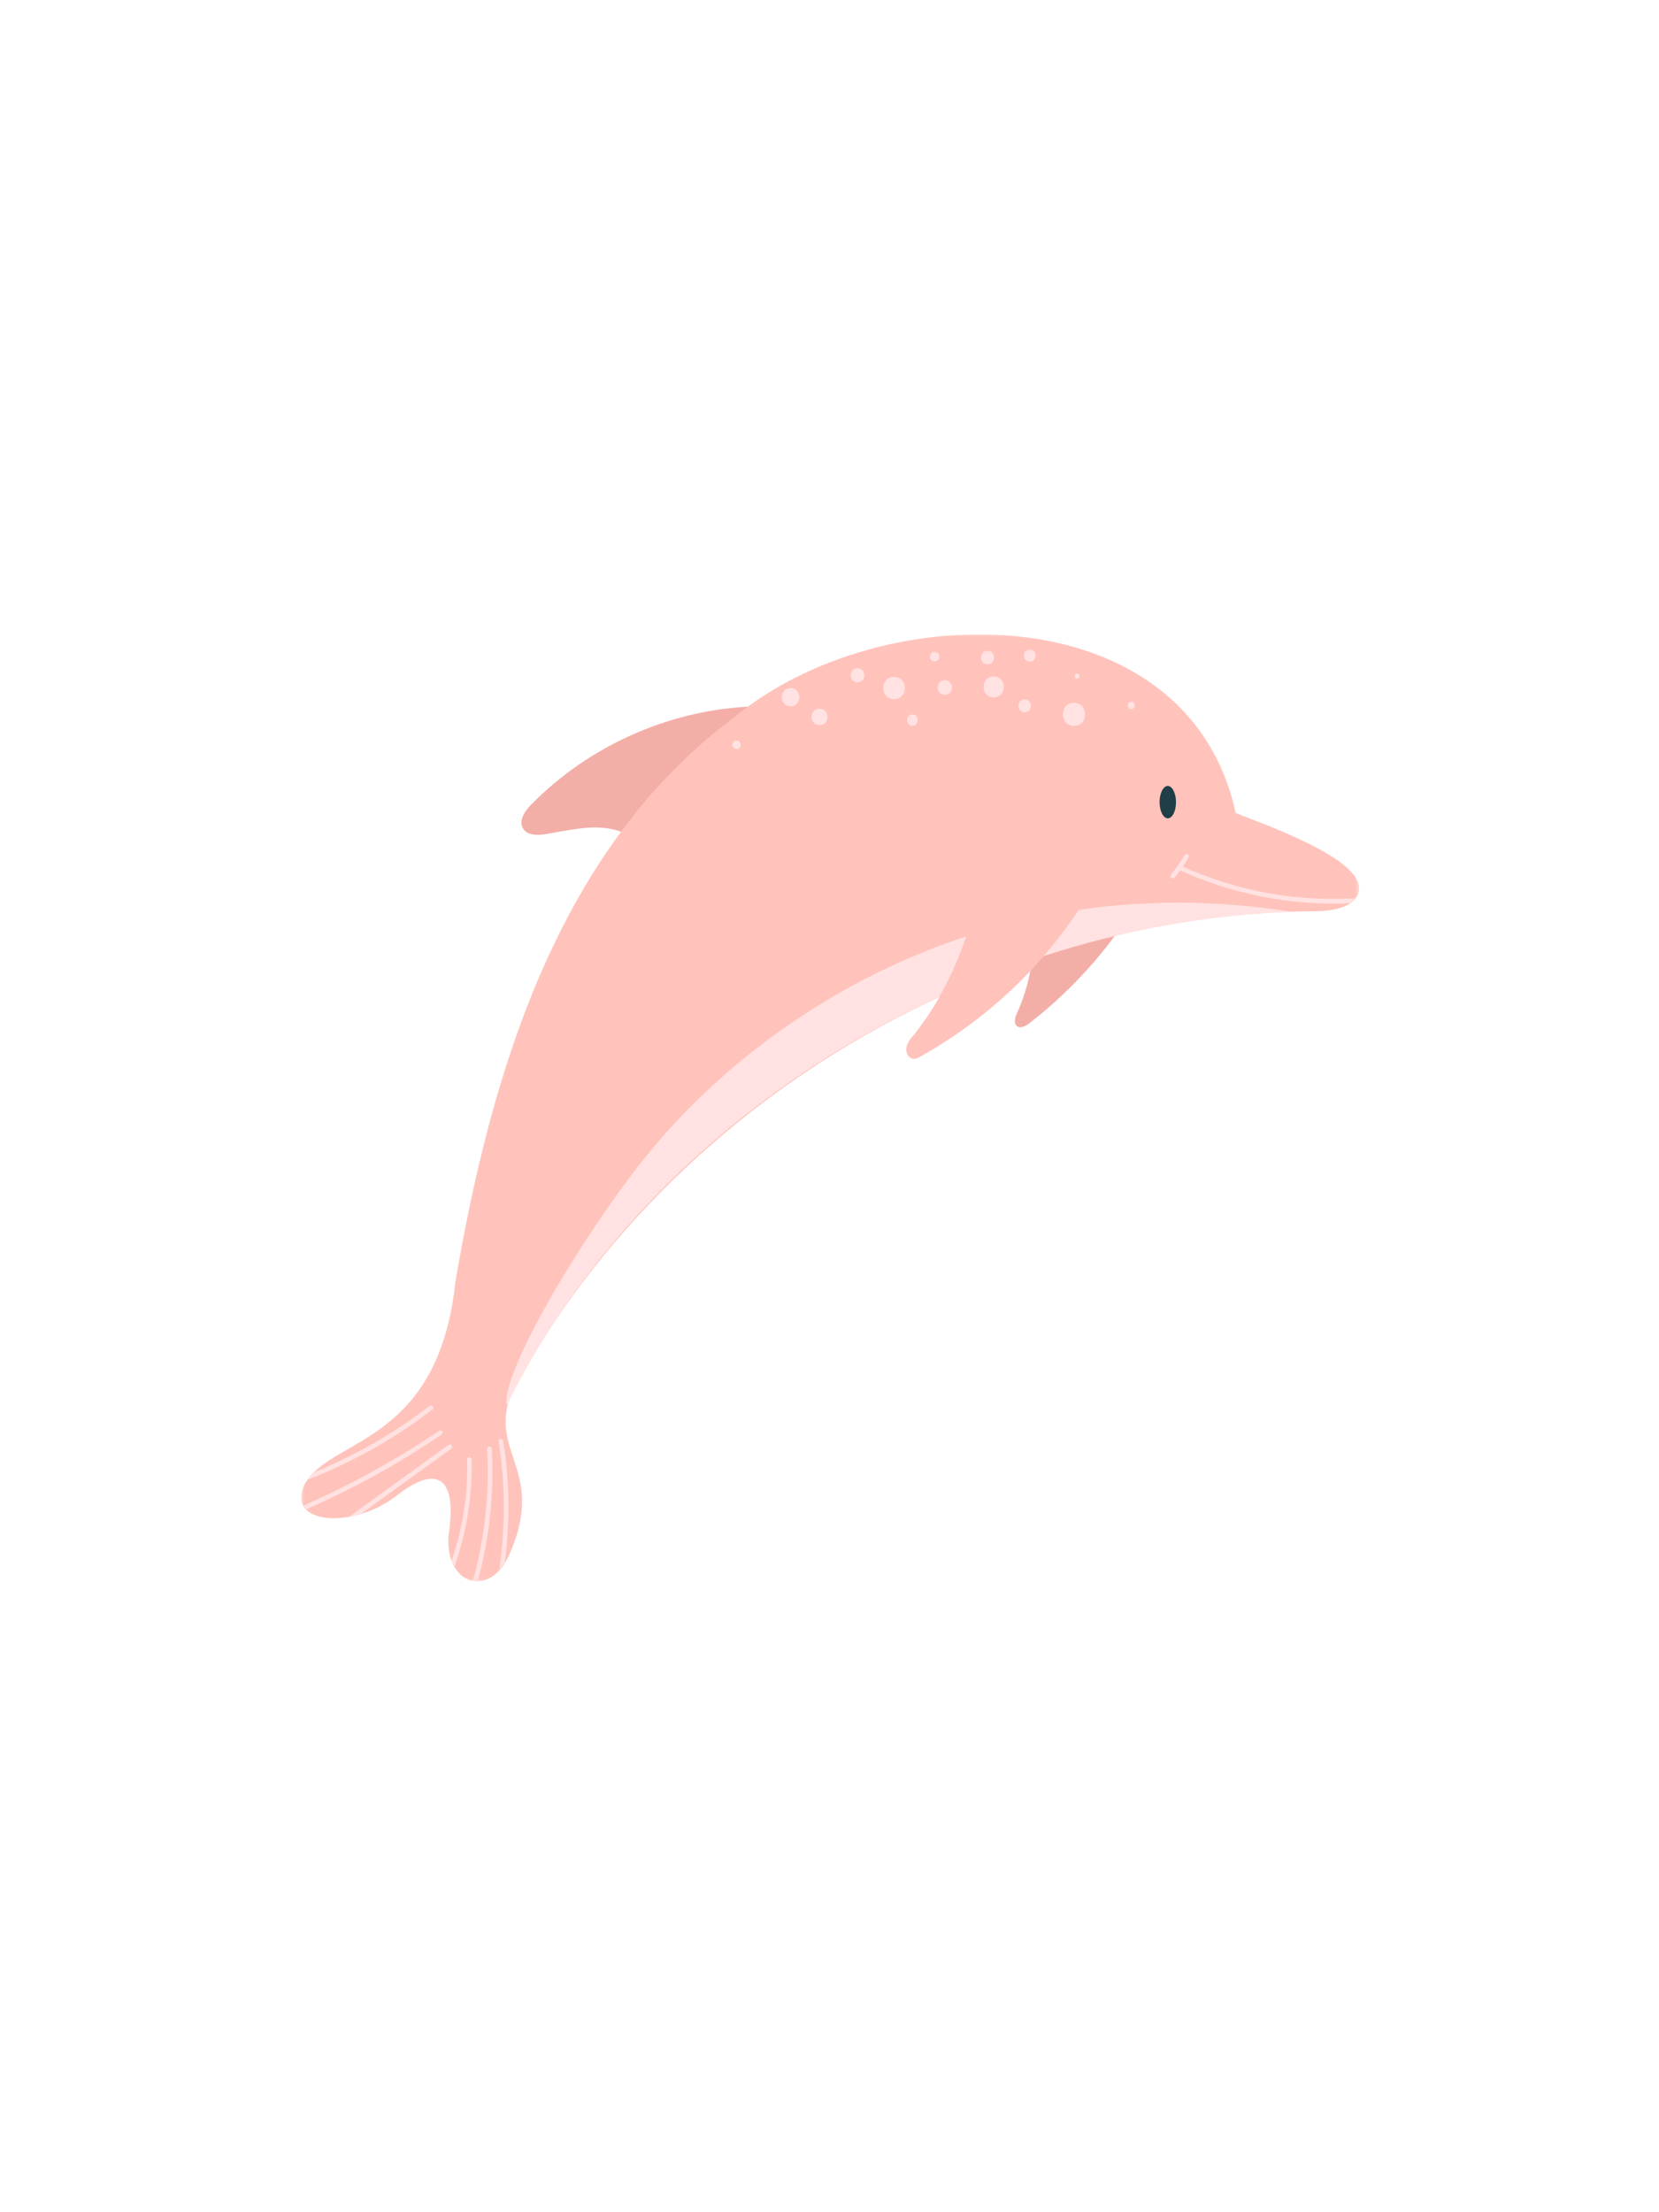 <svg width="450" height="600" viewBox="0 0 450 600" fill="none" xmlns="http://www.w3.org/2000/svg">
<path d="M166.021 224.875C169.188 225.521 172.292 227.396 175.516 227.51C179.443 227.63 181.552 223.589 183.662 220.953C189.995 213.109 197.438 206.083 205.641 200.224C207.573 198.818 209.86 196.885 209.271 194.604C208.688 192.026 205.287 191.5 202.651 191.677C180.735 192.906 159.459 202.568 144.104 218.203C142.344 219.958 140.589 222.594 141.875 224.703C143.047 226.635 145.802 226.578 148.031 226.224C153.948 225.287 159.927 223.651 166.021 224.875ZM279.485 263.292C280.13 259.896 280.25 256.557 280.422 253.162C280.542 250.88 281.36 249.589 283.526 248.771C290.037 246.193 297.422 245.37 304.334 246.073C305.094 246.135 305.974 246.37 306.271 247.073C306.563 247.714 306.151 248.474 305.74 249.063C298.474 259.953 289.448 269.615 279.136 277.578C278.198 278.281 276.849 279.042 275.912 278.339C274.854 277.578 275.323 275.938 275.854 274.766C277.552 271.078 278.724 267.214 279.485 263.292Z" fill="#F4AEA8"/>
<mask id="mask0_2437_3697" style="mask-type:luminance" maskUnits="userSpaceOnUse" x="81" y="172" width="288" height="257">
<path d="M81.661 172.057H368.661V428.896H81.661V172.057Z" fill="white"/>
</mask>
<g mask="url(#mask0_2437_3697)">
<path d="M368.687 240.922C368.63 242.036 368.276 242.911 367.687 243.677C367.281 244.203 366.812 244.609 366.223 245.021C363.822 246.604 360.13 247.13 357.078 247.13C332 247.245 307.031 251.463 283.234 259.193C273.739 270.203 262.312 279.51 249.593 286.599C249.067 286.891 248.484 287.239 247.838 287.182C246.489 287.125 245.609 285.542 245.843 284.255C246.02 282.906 246.901 281.797 247.776 280.802C250.416 277.521 252.76 274.01 254.869 270.375C209.802 291.167 170.651 324.833 144.807 367.234C125.463 393.641 150.489 394.401 137.89 422.219C137.593 422.745 137.364 423.271 137.067 423.682C136.598 424.505 136.072 425.203 135.546 425.792C133.671 427.896 131.619 428.833 129.625 428.896C129.218 428.896 128.807 428.896 128.338 428.776C126.286 428.427 124.468 427.078 123.239 424.911C122.942 424.385 122.708 423.859 122.479 423.271C121.77 421.401 121.479 419.115 121.656 416.536C124.177 400.26 118.317 397.271 107.765 405.526C104.661 407.932 101.203 409.63 97.864 410.625C96.807 410.974 95.692 411.208 94.698 411.385C89.599 412.323 85.14 411.562 82.974 409.396C82.682 409.099 82.39 408.75 82.213 408.401C81.39 406.937 81.453 405 82.624 402.599C82.859 402.193 83.093 401.724 83.385 401.37C83.854 400.667 84.437 400.026 85.083 399.38C94.52 389.896 119.192 388.078 123.531 347.672C133.145 291.167 151.25 230.146 199.192 194.542C239.161 161.286 322.27 160.989 335.161 220.484C342.604 223.531 368.567 232.432 368.687 240.922Z" fill="#FFC3BB"/>
</g>
<path d="M318.984 217.557C318.984 220.016 317.99 221.948 316.76 221.948C315.531 221.948 314.531 219.958 314.531 217.557C314.531 215.156 315.531 213.167 316.76 213.167C317.99 213.167 318.984 215.156 318.984 217.557Z" fill="#1F3E47"/>
<mask id="mask1_2437_3697" style="mask-type:luminance" maskUnits="userSpaceOnUse" x="81" y="176" width="287" height="253">
<path d="M81.661 176.156H367.666V428.896H81.661V176.156Z" fill="white"/>
</mask>
<g mask="url(#mask1_2437_3697)">
<path d="M247.484 193.786C245.551 193.786 245.551 196.828 247.484 196.828C249.421 196.828 249.421 193.786 247.484 193.786ZM277.958 189.682C275.676 189.682 275.676 193.198 277.958 193.198C280.187 193.198 280.187 189.682 277.958 189.682ZM279.307 176.156C277.202 176.156 277.202 179.438 279.307 179.438C281.421 179.438 281.421 176.156 279.307 176.156ZM306.854 190.328C305.567 190.328 305.567 192.318 306.854 192.318C308.145 192.26 308.145 190.328 306.854 190.328ZM291.322 190.62C287.281 190.62 287.281 196.885 291.322 196.885C295.307 196.885 295.307 190.62 291.322 190.62ZM222.281 192.203C219.411 192.203 219.411 196.651 222.281 196.651C225.156 196.714 225.156 192.203 222.281 192.203ZM199.781 200.87C198.312 200.87 198.312 203.151 199.781 203.151C201.301 203.151 201.301 200.87 199.781 200.87ZM214.432 186.635C211.265 186.635 211.265 191.557 214.432 191.557C217.593 191.557 217.593 186.635 214.432 186.635ZM232.598 181.25C230.14 181.25 230.14 185.057 232.598 185.057C235.062 185.057 235.062 181.25 232.598 181.25ZM256.275 184.474C253.755 184.474 253.697 188.453 256.275 188.453C258.854 188.453 258.854 184.474 256.275 184.474ZM253.52 176.802C251.822 176.802 251.822 179.38 253.52 179.38C255.223 179.38 255.223 176.802 253.52 176.802ZM242.505 183.594C238.635 183.594 238.577 189.625 242.505 189.625C246.432 189.625 246.432 183.594 242.505 183.594ZM267.88 176.51C265.536 176.51 265.536 180.198 267.88 180.198C270.223 180.198 270.223 176.51 267.88 176.51ZM269.52 183.479C265.89 183.479 265.89 189.156 269.52 189.156C273.156 189.156 273.213 183.479 269.52 183.479ZM292.145 182.714C291.265 182.714 291.208 184.12 292.145 184.12C293.025 184.12 293.025 182.714 292.145 182.714ZM127.926 395.807C127.926 395.458 127.635 395.224 127.281 395.224C126.932 395.224 126.697 395.516 126.697 395.865C126.989 405.12 125.525 414.547 122.479 423.333C122.708 423.917 122.942 424.443 123.239 424.969C126.577 415.661 128.161 405.646 127.926 395.807ZM133.374 392.88C133.374 392.531 133.083 392.297 132.734 392.297C132.38 392.297 132.145 392.589 132.145 392.938C132.848 404.885 131.499 417.182 128.275 428.776C128.687 428.833 129.098 428.896 129.567 428.896C132.791 417.24 134.077 404.885 133.374 392.88ZM136.484 390.771C136.421 390.422 136.13 390.188 135.781 390.245C135.426 390.302 135.192 390.594 135.249 390.948C137.067 402.37 137.13 414.198 135.426 425.729C135.958 425.146 136.484 424.443 136.952 423.625C138.359 412.729 138.239 401.604 136.484 390.771ZM122.536 392.005C122.359 391.708 121.947 391.651 121.656 391.885L94.64 411.443C95.692 411.266 96.744 410.974 97.801 410.682L122.359 392.938C122.708 392.646 122.77 392.234 122.536 392.005ZM119.958 388.255C119.781 387.964 119.369 387.906 119.077 388.078C107.473 395.927 95.046 402.776 82.213 408.401C82.39 408.75 82.682 409.099 82.973 409.396C95.812 403.771 108.176 396.979 119.781 389.073C120.072 388.901 120.135 388.547 119.958 388.255ZM117.374 381.464C117.14 381.172 116.791 381.172 116.499 381.344C106.947 388.724 96.275 394.813 85.025 399.38C84.38 400.026 83.853 400.667 83.328 401.37C95.458 396.688 107.005 390.245 117.202 382.339C117.551 382.104 117.614 381.755 117.374 381.464ZM320.864 235.068C321.624 233.839 322.327 232.724 322.385 232.604C322.562 232.313 322.499 231.906 322.208 231.729C321.916 231.552 321.505 231.609 321.327 231.906C321.327 231.964 318.692 236.063 317.64 237.172C317.406 237.411 317.406 237.818 317.697 238.052C317.812 238.167 317.989 238.229 318.104 238.229C318.281 238.229 318.458 238.167 318.577 238.052C318.984 237.641 319.572 236.823 320.156 236.005C320.218 236.063 320.275 236.12 320.395 236.177C333.406 242.094 347.588 245.078 361.827 245.078C363.291 245.078 364.76 245.021 366.166 244.964C366.749 244.609 367.218 244.146 367.63 243.615C351.687 244.609 335.515 241.682 320.864 235.068ZM292.614 246.781C289.682 251.172 286.52 255.328 283.062 259.307C304.864 252.224 327.604 248.125 350.338 247.307C329.77 244.026 310.432 244.146 292.614 246.781ZM262.077 253.979C260.202 259.661 257.739 265.167 254.755 270.375C204.645 293.271 161.682 332.036 137.421 381.229C135.895 371.974 158.52 334.323 175.395 313.417C193.687 290.755 223.338 266.688 262.077 253.979Z" fill="#FFE2E1"/>
</g>
</svg>
